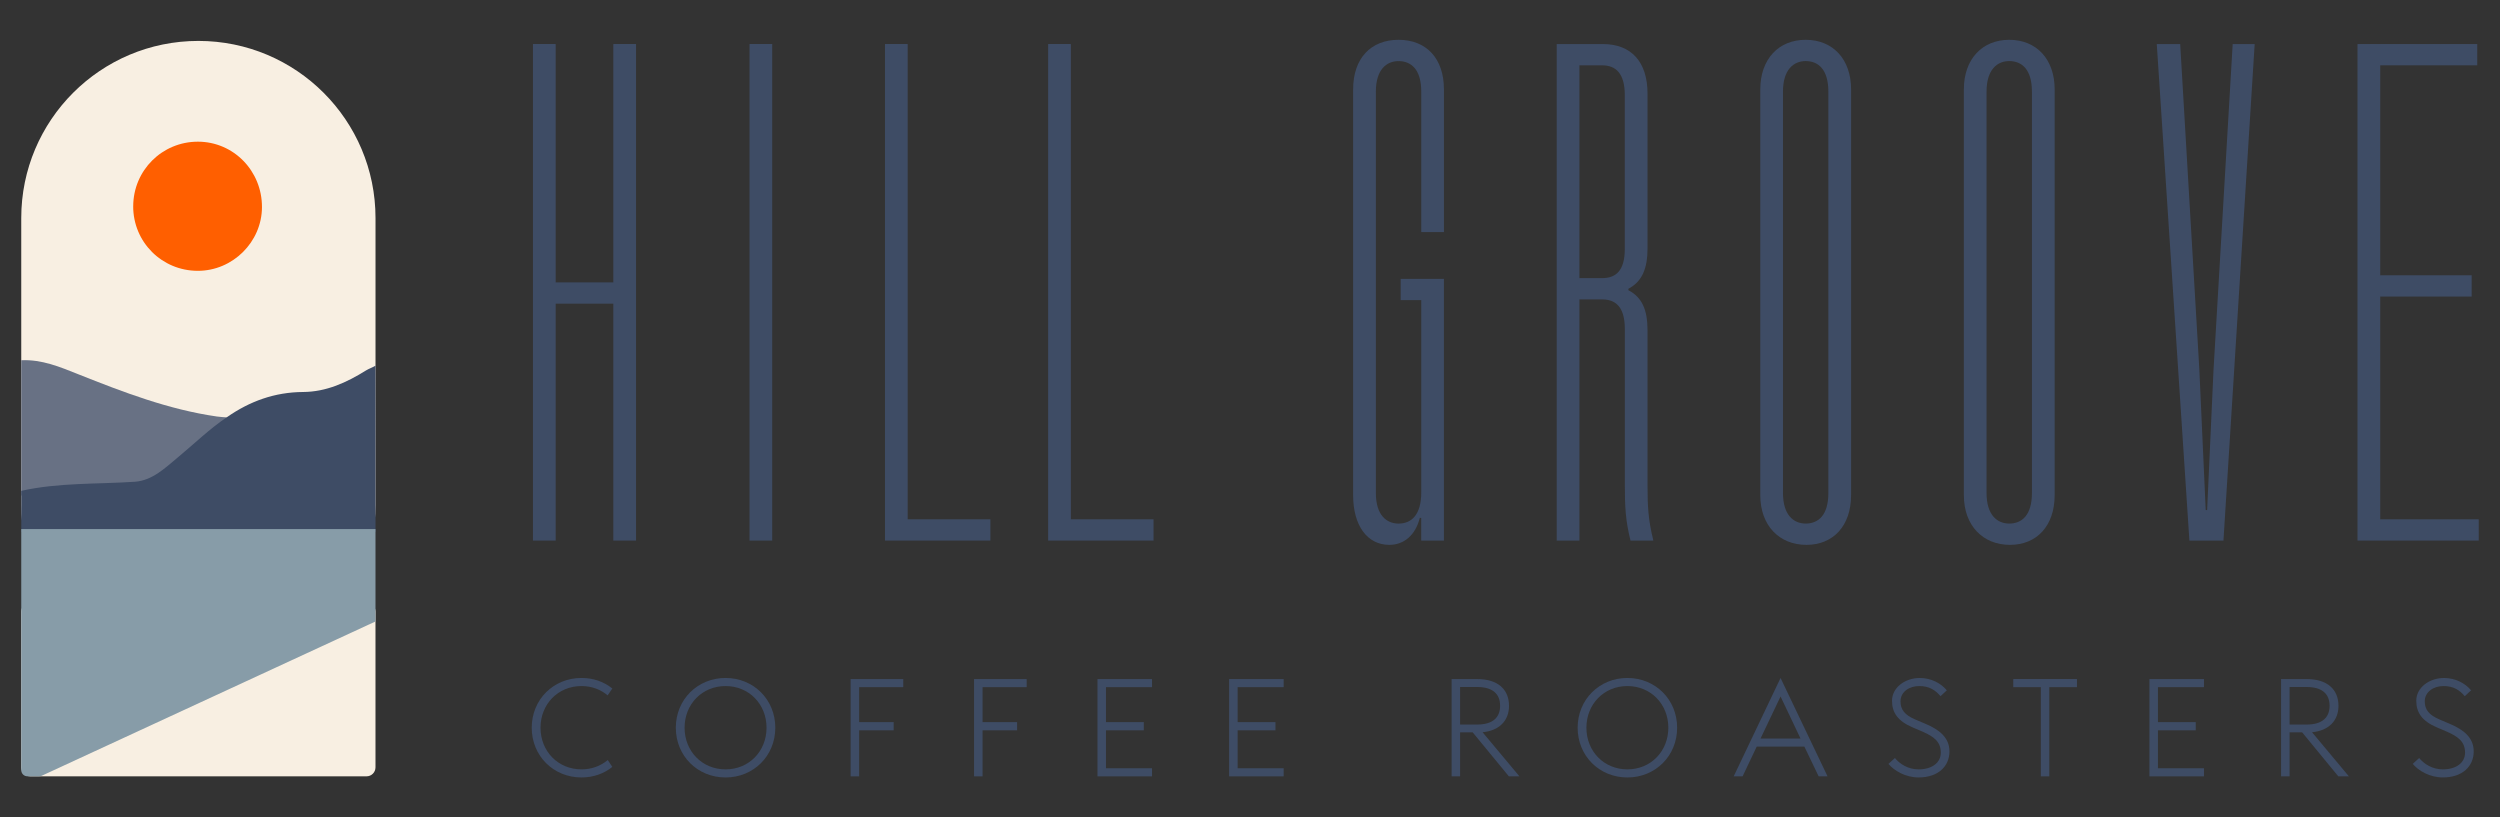 <?xml version="1.0" encoding="UTF-8"?>
<svg id="Layer_1" xmlns="http://www.w3.org/2000/svg" version="1.1" viewBox="0 0 1075.32 351.54">
  <rect x="0" y="0" width="1075.32" height="351.54" fill="#333333" stroke="none"/>
  <!-- Generator: Adobe Illustrator 29.6.1, SVG Export Plug-In . SVG Version: 2.1.1 Build 9)  -->
  <defs>
    <style>
      .st0 {
        fill: #879ca8;
      }

      .st1 {
        fill: #687184;
      }

      .st2 {
        fill: #f8efe2;
      }

      .st3 {
        fill: #ff5f00;
      }

      .st4 {
        fill: #3e4c65;
      }
    </style>
  </defs>
  <g>
    <polygon class="st4" points="273.58 232.52 263.81 232.52 263.81 130.61 239.01 130.61 239.01 232.52 229.24 232.52 229.24 18.94 239.01 18.94 239.01 121.46 263.81 121.46 263.81 18.94 273.58 18.94 273.58 232.52"/>
    <rect class="st4" x="322.39" y="18.94" width="9.76" height="213.58"/>
    <polygon class="st4" points="390.42 18.94 390.42 223.37 426 223.37 426 232.52 380.66 232.52 380.66 18.94 390.42 18.94"/>
    <polygon class="st4" points="460.6 18.94 460.6 223.37 496.17 223.37 496.17 232.52 450.83 232.52 450.83 18.94 460.6 18.94"/>
    <path class="st4" d="M621.07,119.94v112.58h-9.76v-9.76h-.61c-1.83,7.32-6.71,11.6-13.12,11.6-9.45,0-15.56-8.24-15.56-21.36V38.48c0-13.43,7.63-21.36,19.53-21.36s19.53,7.93,19.53,21.36v61.33h-9.76v-60.41c0-9.46-4.27-13.12-9.76-13.12-5.19,0-9.76,3.66-9.76,13.12v172.69c0,9.45,4.57,13.12,9.76,13.12,5.49,0,9.76-3.66,9.76-13.43v-82.69h-8.85v-9.15h18.61-.01Z"/>
    <path class="st4" d="M689.11,128.78h-9.76v103.74h-9.76V18.95h19.84c12.21,0,19.22,7.62,19.22,21.35v66.52c0,8.85-2.44,14.34-8.23,17.39v.61c5.79,3.05,8.23,8.24,8.23,17.39v66.82c0,8.54.3,14.65,2.44,23.19v.3h-9.76c-2.14-8.54-2.44-14.64-2.44-23.8v-67.13c0-7.62-2.44-12.81-9.76-12.81M689.11,28.1h-9.76v91.53h9.76c5.79,0,9.76-3.05,9.76-12.51V40.91c0-9.46-3.97-12.81-9.76-12.81"/>
    <path class="st4" d="M796.2,213c0,13.12-7.63,21.36-19.22,21.36s-19.83-8.24-19.83-21.36V38.48c0-13.12,7.93-21.36,19.53-21.36s19.53,8.24,19.53,21.36v174.52h-.01ZM776.67,26.27c-5.18,0-9.76,3.66-9.76,13.12v172.69c0,9.46,4.58,13.12,9.76,13.12,5.5,0,9.76-3.66,9.76-13.12V39.39c0-9.45-4.27-13.12-9.76-13.12"/>
    <path class="st4" d="M883.76,213c0,13.12-7.63,21.36-19.22,21.36s-19.83-8.24-19.83-21.36V38.48c0-13.12,7.93-21.36,19.53-21.36s19.53,8.24,19.53,21.36v174.52h-.01ZM864.23,26.27c-5.18,0-9.76,3.66-9.76,13.12v172.69c0,9.46,4.58,13.12,9.76,13.12,5.5,0,9.76-3.66,9.76-13.12V39.39c0-9.45-4.27-13.12-9.76-13.12"/>
    <polygon class="st4" points="956.37 232.52 941.72 232.52 927.69 18.94 937.76 18.94 946 158.99 948.74 219.4 949.35 219.4 952.1 158.99 960.34 18.94 969.8 18.94 956.37 232.52"/>
    <polygon class="st4" points="1065.53 28.1 1023.8 28.1 1023.8 118.41 1063.13 118.41 1063.13 127.56 1023.8 127.56 1023.8 223.37 1066.17 223.37 1066.17 232.52 1014.03 232.52 1014.03 18.95 1065.53 18.95 1065.53 28.1"/>
    <path class="st4" d="M228.71,313.01c0-12.14,9.37-21.4,21.4-21.4,5.07,0,9.66,1.59,13.26,4.54l-2.01,2.95c-2.94-2.48-6.77-4.01-11.25-4.01-10.08,0-17.62,7.78-17.62,17.92s7.54,17.92,17.62,17.92c4.48,0,8.31-1.53,11.31-4.01l1.95,2.95c-3.54,2.89-8.19,4.54-13.26,4.54-12.02,0-21.4-9.25-21.4-21.4"/>
    <path class="st4" d="M290.69,313.01c0-12.14,9.37-21.4,21.39-21.4s21.4,9.25,21.4,21.4-9.37,21.4-21.4,21.4-21.39-9.25-21.39-21.4M329.71,313.01c0-10.14-7.54-17.92-17.63-17.92s-17.62,7.78-17.62,17.92,7.54,17.92,17.62,17.92,17.63-7.78,17.63-17.92"/>
    <polygon class="st4" points="365.88 292.09 388.51 292.09 388.51 295.56 369.54 295.56 369.54 310.6 384.39 310.6 384.39 314.13 369.54 314.13 369.54 333.93 365.88 333.93 365.88 292.09"/>
    <polygon class="st4" points="418.97 292.09 441.6 292.09 441.6 295.56 422.63 295.56 422.63 310.6 437.48 310.6 437.48 314.13 422.63 314.13 422.63 333.93 418.97 333.93 418.97 292.09"/>
    <polygon class="st4" points="472.06 292.09 495.51 292.09 495.51 295.56 475.71 295.56 475.71 310.6 491.98 310.6 491.98 314.13 475.71 314.13 475.71 330.45 495.51 330.45 495.51 333.93 472.06 333.93 472.06 292.09"/>
    <polygon class="st4" points="528.68 292.09 552.14 292.09 552.14 295.56 532.34 295.56 532.34 310.6 548.61 310.6 548.61 314.13 532.34 314.13 532.34 330.45 552.14 330.45 552.14 333.93 528.68 333.93 528.68 292.09"/>
    <path class="st4" d="M633.45,315.01h-5.42v18.92h-3.65v-41.84h11.08c8.61,0,13.61,4.3,13.61,11.49,0,6.43-4.19,10.67-11.37,11.38l15.85,18.97h-4.54l-15.56-18.92h0ZM635.34,311.65c6.66,0,9.9-2.95,9.9-8.08s-3.24-8.07-9.9-8.07h-7.31v16.15h7.31Z"/>
    <path class="st4" d="M678.59,313.01c0-12.14,9.37-21.4,21.39-21.4s21.4,9.25,21.4,21.4-9.37,21.4-21.4,21.4-21.39-9.25-21.39-21.4M717.6,313.01c0-10.14-7.54-17.92-17.62-17.92s-17.62,7.78-17.62,17.92,7.54,17.92,17.62,17.92,17.62-7.78,17.62-17.92"/>
    <path class="st4" d="M765.86,291.61l20.22,42.32h-3.83l-6.13-12.79h-20.51l-6.07,12.79h-3.83l20.16-42.32h-.01ZM757.25,317.67h17.21l-8.6-18.09-8.61,18.09h0Z"/>
    <path class="st4" d="M812.28,328.57l2.77-2.53c2.06,2.53,5.65,4.89,10.19,4.89,5.72,0,9.55-2.83,9.55-7.19,0-4.66-2.89-6.84-7.66-8.96l-4.42-1.89c-6.37-2.71-8.9-6.36-8.9-11.43,0-5.95,5.89-9.84,11.9-9.84,4.95,0,9.08,2.24,11.67,5.3l-2.71,2.53c-2.18-2.59-4.83-4.36-9.14-4.36s-8.07,2.48-8.07,6.6c0,3.48,1.71,5.84,6.49,7.84l4.42,1.88c5.66,2.42,10.14,5.78,10.14,11.79,0,6.43-4.89,11.2-13.26,11.2-5.78,0-10.61-3-12.96-5.83"/>
    <polygon class="st4" points="877.81 295.56 865.96 295.56 865.96 292.08 893.37 292.08 893.37 295.56 881.46 295.56 881.46 333.93 877.81 333.93 877.81 295.56"/>
    <polygon class="st4" points="924.53 292.09 947.99 292.09 947.99 295.56 928.19 295.56 928.19 310.6 944.45 310.6 944.45 314.13 928.19 314.13 928.19 330.45 947.99 330.45 947.99 333.93 924.53 333.93 924.53 292.09"/>
    <path class="st4" d="M990.23,315.01h-5.42v18.92h-3.66v-41.84h11.08c8.61,0,13.61,4.3,13.61,11.49,0,6.43-4.18,10.67-11.37,11.38l15.85,18.97h-4.54l-15.56-18.92h.01ZM992.12,311.65c6.66,0,9.9-2.95,9.9-8.08s-3.24-8.07-9.9-8.07h-7.31v16.15h7.31Z"/>
    <path class="st4" d="M1037.78,328.57l2.77-2.53c2.06,2.53,5.65,4.89,10.19,4.89,5.72,0,9.55-2.83,9.55-7.19,0-4.66-2.89-6.84-7.66-8.96l-4.42-1.89c-6.37-2.71-8.9-6.36-8.9-11.43,0-5.95,5.89-9.84,11.9-9.84,4.95,0,9.08,2.24,11.67,5.3l-2.71,2.53c-2.18-2.59-4.83-4.36-9.14-4.36s-8.07,2.48-8.07,6.6c0,3.48,1.71,5.84,6.49,7.84l4.42,1.88c5.66,2.42,10.14,5.78,10.14,11.79,0,6.43-4.89,11.2-13.26,11.2-5.78,0-10.61-3-12.96-5.83"/>
  </g>
  <g>
    <path class="st2" d="M157.66,333.92H12.99c-2.13,0-3.85-1.73-3.85-3.85v-67.04c0-2.13,1.73-3.85,3.85-3.85h144.67c2.13,0,3.85,1.73,3.85,3.85v67.04c0,2.13-1.73,3.85-3.85,3.85"/>
    <path class="st2" d="M85.33,17.6h0C43.25,17.6,9.14,51.71,9.14,93.79v123.36c0,42.08,34.11,76.18,76.19,76.18s76.19-34.11,76.19-76.18v-123.36c0-42.08-34.11-76.19-76.19-76.19"/>
    <path class="st1" d="M97.51,179.53c-1.12-.07-3.12-.22-4.23-.38-20.77-2.99-40.19-10.45-59.52-18.14-8.05-3.21-15.71-6.46-24.62-6.06v58.18h90.63l-2.26-33.6Z"/>
    <path class="st3" d="M57.3,88.73c.02-15.43,12.43-27.81,27.85-27.79,15.31.02,27.57,12.56,27.53,28.14-.04,15-12.59,27.45-27.64,27.41-15.43-.03-27.77-12.38-27.75-27.77"/>
    <path class="st4" d="M161.52,228.77H9.15v-17.64c15.92-3.59,32.69-2.83,48.8-3.91,7.69-.52,13.19-6.07,18.83-10.73,6.91-5.71,13.32-12.02,20.81-17.04,9.84-6.87,20.6-10.77,32.78-10.84,9.98-.06,18.74-4.08,27.02-9.25,1.13-.71,2.99-1.38,4.13-2.07"/>
    <path class="st0" d="M17.96,333.67l143.55-66.36v-39.73H9.14v103.68c0,1.47,1.19,2.65,2.65,2.65h5.05c.38,0,.76-.08,1.11-.24"/>
  </g>
</svg>